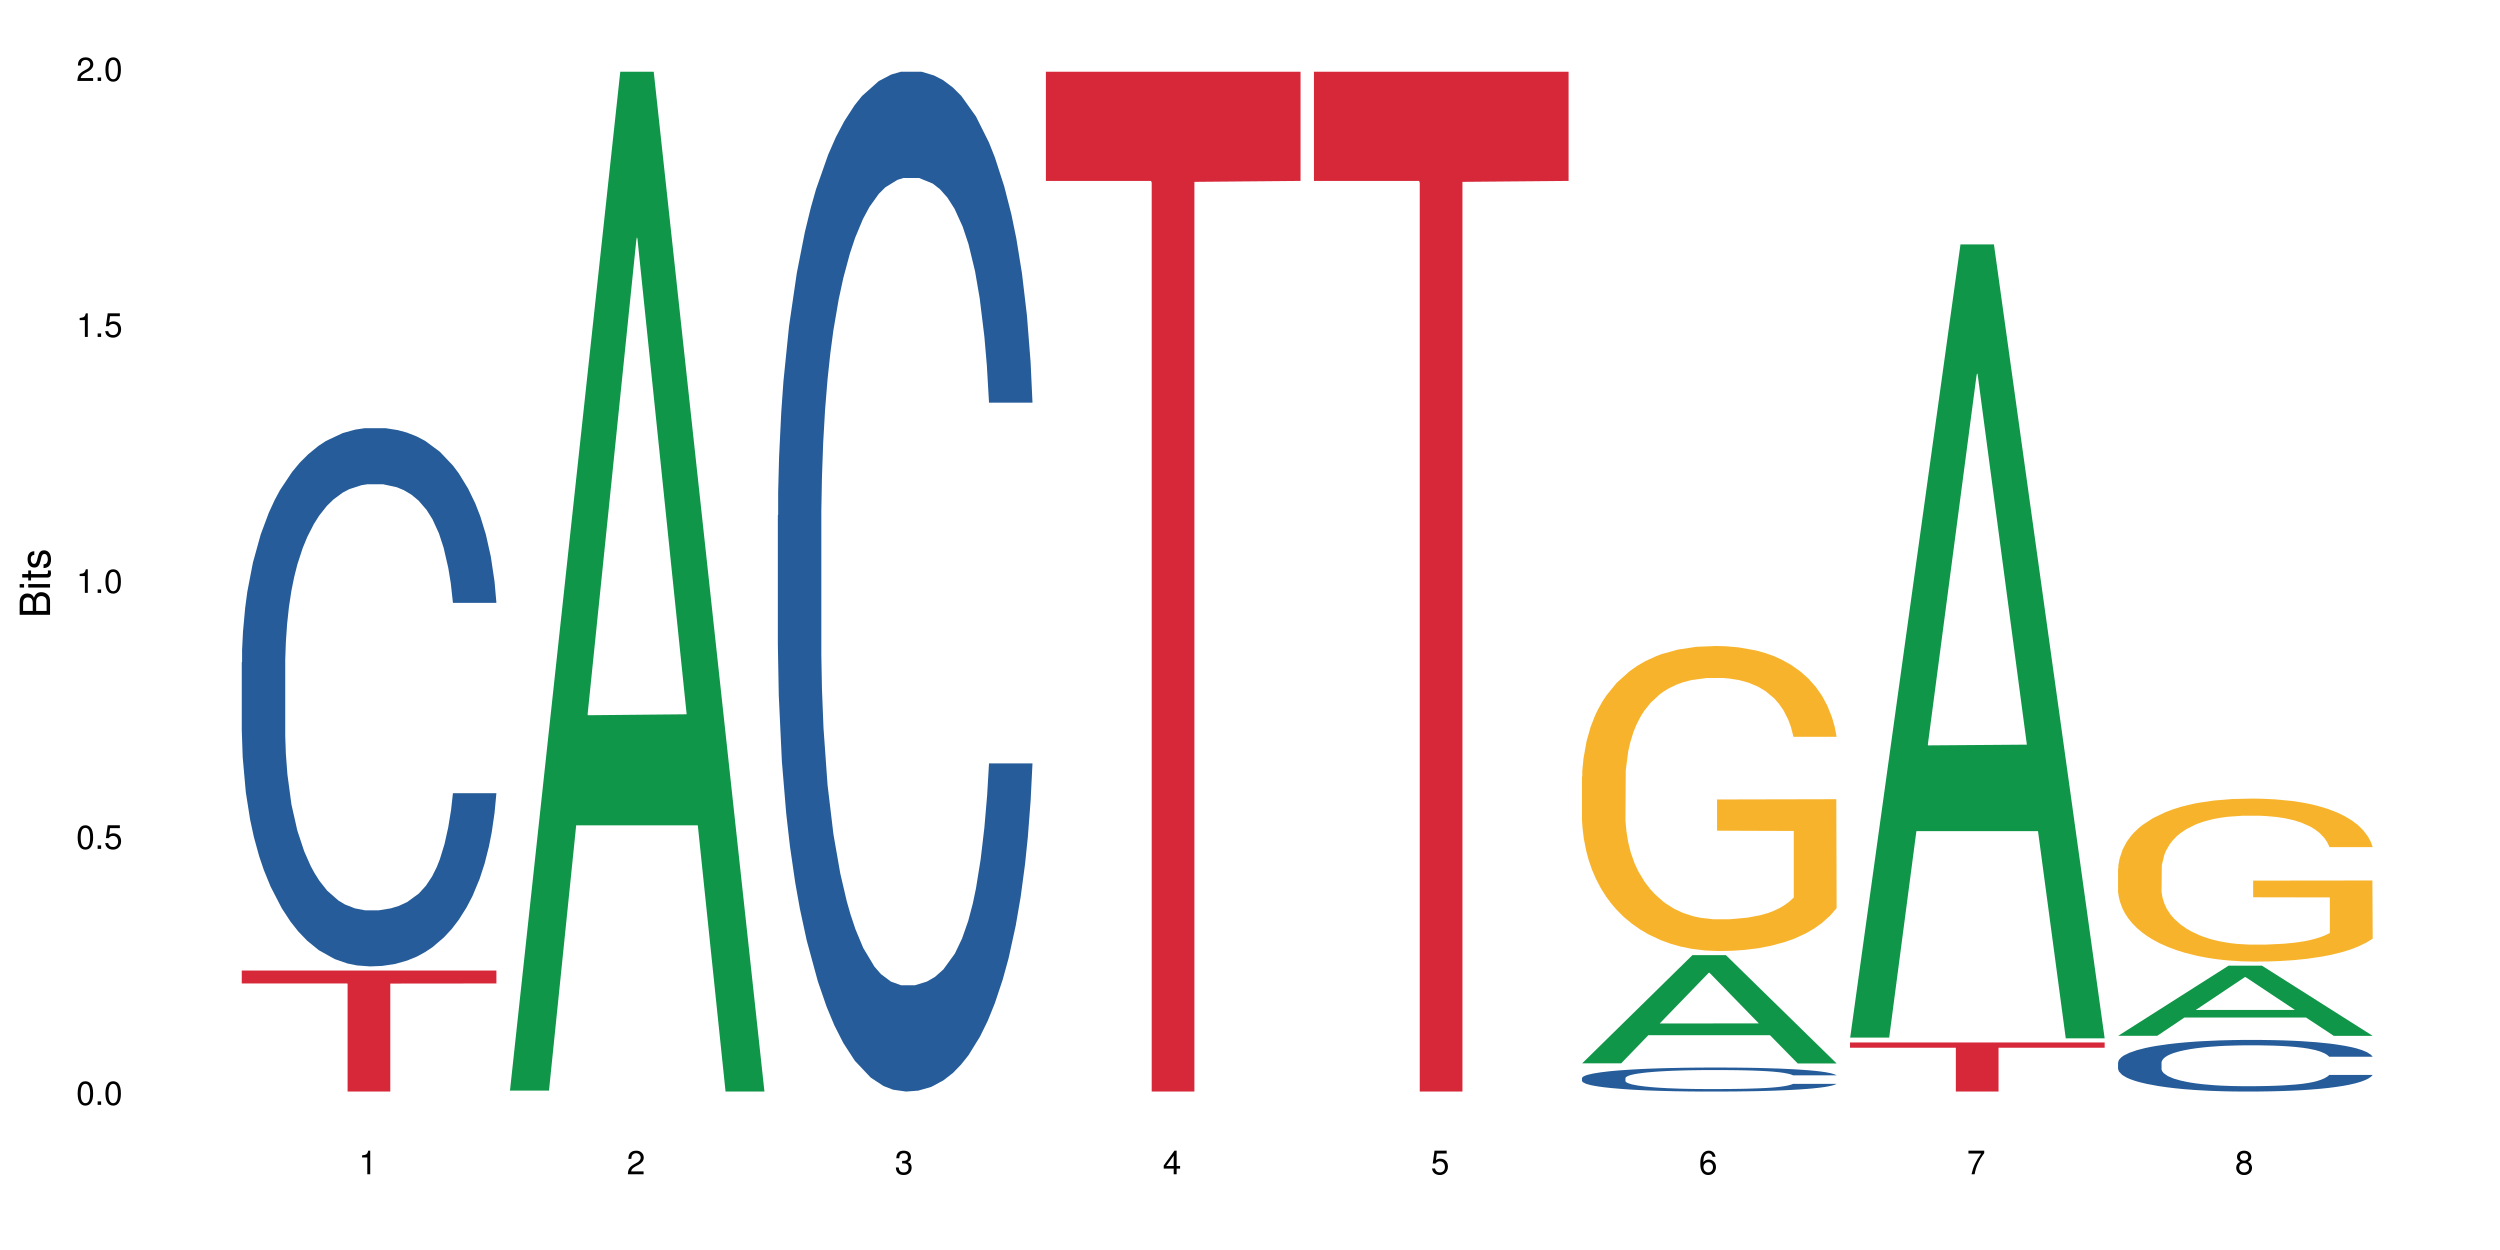 <?xml version="1.0" encoding="UTF-8"?>
<svg xmlns="http://www.w3.org/2000/svg" xmlns:xlink="http://www.w3.org/1999/xlink" width="720pt" height="360pt" viewBox="0 0 720 360" version="1.1">
<defs>
<g>
<symbol overflow="visible" id="glyph0-0">
<path style="stroke:none;" d=""/>
</symbol>
<symbol overflow="visible" id="glyph0-1">
<path style="stroke:none;" d="M 2.641 -6.797 C 2 -6.797 1.422 -6.531 1.078 -6.047 C 0.641 -5.453 0.406 -4.547 0.406 -3.297 C 0.406 -1 1.188 0.219 2.641 0.219 C 4.078 0.219 4.859 -1 4.859 -3.234 C 4.859 -4.562 4.656 -5.438 4.203 -6.047 C 3.844 -6.531 3.281 -6.797 2.641 -6.797 Z M 2.641 -6.047 C 3.547 -6.047 4 -5.125 4 -3.312 C 4 -1.375 3.562 -0.484 2.625 -0.484 C 1.734 -0.484 1.281 -1.422 1.281 -3.281 C 1.281 -5.141 1.734 -6.047 2.641 -6.047 Z M 2.641 -6.047 "/>
</symbol>
<symbol overflow="visible" id="glyph0-2">
<path style="stroke:none;" d="M 1.828 -1 L 0.828 -1 L 0.828 0 L 1.828 0 Z M 1.828 -1 "/>
</symbol>
<symbol overflow="visible" id="glyph0-3">
<path style="stroke:none;" d="M 4.562 -6.797 L 1.062 -6.797 L 0.547 -3.094 L 1.328 -3.094 C 1.719 -3.562 2.047 -3.734 2.578 -3.734 C 3.484 -3.734 4.062 -3.109 4.062 -2.094 C 4.062 -1.125 3.484 -0.531 2.578 -0.531 C 1.828 -0.531 1.375 -0.906 1.188 -1.672 L 0.328 -1.672 C 0.453 -1.109 0.547 -0.844 0.75 -0.594 C 1.125 -0.078 1.828 0.219 2.594 0.219 C 3.969 0.219 4.922 -0.781 4.922 -2.219 C 4.922 -3.562 4.031 -4.484 2.719 -4.484 C 2.25 -4.484 1.859 -4.359 1.469 -4.062 L 1.734 -5.969 L 4.562 -5.969 Z M 4.562 -6.797 "/>
</symbol>
<symbol overflow="visible" id="glyph0-4">
<path style="stroke:none;" d="M 2.484 -4.844 L 2.484 0 L 3.328 0 L 3.328 -6.797 L 2.766 -6.797 C 2.469 -5.75 2.281 -5.609 0.984 -5.453 L 0.984 -4.844 Z M 2.484 -4.844 "/>
</symbol>
<symbol overflow="visible" id="glyph0-5">
<path style="stroke:none;" d="M 4.859 -0.828 L 1.281 -0.828 C 1.359 -1.391 1.672 -1.75 2.5 -2.234 L 3.469 -2.75 C 4.406 -3.266 4.906 -3.969 4.906 -4.812 C 4.906 -5.375 4.672 -5.906 4.266 -6.266 C 3.859 -6.625 3.375 -6.797 2.719 -6.797 C 1.859 -6.797 1.219 -6.5 0.844 -5.922 C 0.609 -5.562 0.5 -5.125 0.484 -4.438 L 1.328 -4.438 C 1.359 -4.906 1.406 -5.188 1.531 -5.406 C 1.75 -5.812 2.188 -6.062 2.703 -6.062 C 3.469 -6.062 4.031 -5.516 4.031 -4.781 C 4.031 -4.25 3.719 -3.797 3.125 -3.438 L 2.234 -2.938 C 0.812 -2.141 0.406 -1.5 0.328 0 L 4.859 0 Z M 4.859 -0.828 "/>
</symbol>
<symbol overflow="visible" id="glyph0-6">
<path style="stroke:none;" d="M 2.125 -3.125 L 2.578 -3.125 C 3.516 -3.125 3.984 -2.703 3.984 -1.891 C 3.984 -1.031 3.469 -0.531 2.578 -0.531 C 1.656 -0.531 1.203 -0.984 1.156 -1.969 L 0.312 -1.969 C 0.344 -1.422 0.438 -1.078 0.609 -0.766 C 0.953 -0.109 1.625 0.219 2.547 0.219 C 3.953 0.219 4.859 -0.609 4.859 -1.906 C 4.859 -2.766 4.516 -3.25 3.703 -3.516 C 4.344 -3.766 4.656 -4.25 4.656 -4.938 C 4.656 -6.109 3.875 -6.797 2.578 -6.797 C 1.203 -6.797 0.484 -6.047 0.453 -4.609 L 1.297 -4.609 C 1.312 -5.016 1.344 -5.25 1.453 -5.453 C 1.641 -5.828 2.062 -6.062 2.594 -6.062 C 3.344 -6.062 3.797 -5.625 3.797 -4.906 C 3.797 -4.422 3.609 -4.141 3.25 -3.984 C 3.016 -3.891 2.719 -3.844 2.125 -3.844 Z M 2.125 -3.125 "/>
</symbol>
<symbol overflow="visible" id="glyph0-7">
<path style="stroke:none;" d="M 3.141 -1.625 L 3.141 0 L 3.984 0 L 3.984 -1.625 L 4.984 -1.625 L 4.984 -2.391 L 3.984 -2.391 L 3.984 -6.797 L 3.359 -6.797 L 0.266 -2.516 L 0.266 -1.625 Z M 3.141 -2.391 L 1 -2.391 L 3.141 -5.359 Z M 3.141 -2.391 "/>
</symbol>
<symbol overflow="visible" id="glyph0-8">
<path style="stroke:none;" d="M 4.781 -5.031 C 4.609 -6.141 3.891 -6.797 2.844 -6.797 C 2.094 -6.797 1.422 -6.438 1.031 -5.828 C 0.609 -5.172 0.406 -4.344 0.406 -3.094 C 0.406 -1.953 0.578 -1.234 0.984 -0.625 C 1.359 -0.078 1.953 0.219 2.703 0.219 C 3.984 0.219 4.922 -0.734 4.922 -2.078 C 4.922 -3.344 4.062 -4.234 2.844 -4.234 C 2.172 -4.234 1.641 -3.969 1.281 -3.469 C 1.281 -5.125 1.828 -6.047 2.797 -6.047 C 3.391 -6.047 3.797 -5.672 3.938 -5.031 Z M 2.734 -3.484 C 3.547 -3.484 4.062 -2.922 4.062 -2 C 4.062 -1.156 3.484 -0.531 2.703 -0.531 C 1.922 -0.531 1.328 -1.188 1.328 -2.047 C 1.328 -2.891 1.906 -3.484 2.734 -3.484 Z M 2.734 -3.484 "/>
</symbol>
<symbol overflow="visible" id="glyph0-9">
<path style="stroke:none;" d="M 4.984 -6.797 L 0.438 -6.797 L 0.438 -5.969 L 4.109 -5.969 C 2.5 -3.656 1.828 -2.234 1.328 0 L 2.219 0 C 2.594 -2.172 3.453 -4.047 4.984 -6.094 Z M 4.984 -6.797 "/>
</symbol>
<symbol overflow="visible" id="glyph0-10">
<path style="stroke:none;" d="M 3.75 -3.578 C 4.453 -4 4.688 -4.344 4.688 -4.984 C 4.688 -6.047 3.844 -6.797 2.641 -6.797 C 1.438 -6.797 0.594 -6.047 0.594 -4.984 C 0.594 -4.359 0.828 -4.016 1.516 -3.578 C 0.734 -3.203 0.359 -2.641 0.359 -1.891 C 0.359 -0.641 1.297 0.219 2.641 0.219 C 3.984 0.219 4.922 -0.641 4.922 -1.875 C 4.922 -2.641 4.531 -3.203 3.75 -3.578 Z M 2.641 -6.047 C 3.359 -6.047 3.812 -5.625 3.812 -4.969 C 3.812 -4.344 3.344 -3.922 2.641 -3.922 C 1.922 -3.922 1.453 -4.344 1.453 -4.984 C 1.453 -5.625 1.922 -6.047 2.641 -6.047 Z M 2.641 -3.203 C 3.484 -3.203 4.062 -2.672 4.062 -1.875 C 4.062 -1.062 3.484 -0.531 2.625 -0.531 C 1.797 -0.531 1.219 -1.078 1.219 -1.875 C 1.219 -2.672 1.797 -3.203 2.641 -3.203 Z M 2.641 -3.203 "/>
</symbol>
<symbol overflow="visible" id="glyph1-0">
<path style="stroke:none;" d=""/>
</symbol>
<symbol overflow="visible" id="glyph1-1">
<path style="stroke:none;" d="M 0 -0.953 L 0 -4.891 C 0 -5.719 -0.234 -6.344 -0.734 -6.797 C -1.188 -7.234 -1.812 -7.469 -2.5 -7.469 C -3.547 -7.469 -4.188 -7 -4.625 -5.875 C -4.984 -6.672 -5.641 -7.094 -6.531 -7.094 C -7.156 -7.094 -7.734 -6.859 -8.141 -6.391 C -8.562 -5.938 -8.75 -5.344 -8.75 -4.5 L -8.75 -0.953 Z M -4.984 -2.062 L -7.766 -2.062 L -7.766 -4.219 C -7.766 -4.844 -7.688 -5.203 -7.453 -5.5 C -7.219 -5.812 -6.859 -5.969 -6.375 -5.969 C -5.906 -5.969 -5.531 -5.812 -5.297 -5.5 C -5.062 -5.203 -4.984 -4.844 -4.984 -4.219 Z M -0.984 -2.062 L -4 -2.062 L -4 -4.781 C -4 -5.328 -3.859 -5.688 -3.578 -5.953 C -3.297 -6.219 -2.922 -6.359 -2.484 -6.359 C -2.062 -6.359 -1.688 -6.219 -1.406 -5.953 C -1.109 -5.688 -0.984 -5.328 -0.984 -4.781 Z M -0.984 -2.062 "/>
</symbol>
<symbol overflow="visible" id="glyph1-2">
<path style="stroke:none;" d="M -6.281 -1.797 L -6.281 -0.797 L 0 -0.797 L 0 -1.797 Z M -8.75 -1.797 L -8.75 -0.797 L -7.484 -0.797 L -7.484 -1.797 Z M -8.75 -1.797 "/>
</symbol>
<symbol overflow="visible" id="glyph1-3">
<path style="stroke:none;" d="M -6.281 -3.047 L -6.281 -2.016 L -8.016 -2.016 L -8.016 -1.016 L -6.281 -1.016 L -6.281 -0.172 L -5.469 -0.172 L -5.469 -1.016 L -0.719 -1.016 C -0.078 -1.016 0.281 -1.453 0.281 -2.234 C 0.281 -2.469 0.25 -2.719 0.188 -3.047 L -0.641 -3.047 C -0.609 -2.922 -0.594 -2.766 -0.594 -2.562 C -0.594 -2.141 -0.719 -2.016 -1.156 -2.016 L -5.469 -2.016 L -5.469 -3.047 Z M -6.281 -3.047 "/>
</symbol>
<symbol overflow="visible" id="glyph1-4">
<path style="stroke:none;" d="M -4.531 -5.25 C -5.766 -5.25 -6.469 -4.422 -6.469 -2.969 C -6.469 -1.516 -5.719 -0.562 -4.547 -0.562 C -3.562 -0.562 -3.094 -1.062 -2.734 -2.562 L -2.516 -3.484 C -2.344 -4.188 -2.094 -4.469 -1.625 -4.469 C -1.047 -4.469 -0.641 -3.875 -0.641 -3 C -0.641 -2.453 -0.797 -2 -1.062 -1.75 C -1.25 -1.594 -1.422 -1.531 -1.875 -1.469 L -1.875 -0.406 C -0.422 -0.453 0.281 -1.266 0.281 -2.922 C 0.281 -4.5 -0.5 -5.516 -1.719 -5.516 C -2.656 -5.516 -3.172 -4.984 -3.469 -3.734 L -3.703 -2.766 C -3.891 -1.953 -4.156 -1.609 -4.594 -1.609 C -5.172 -1.609 -5.547 -2.125 -5.547 -2.938 C -5.547 -3.75 -5.203 -4.172 -4.531 -4.203 Z M -4.531 -5.25 "/>
</symbol>
</g>
</defs>
<g id="surface12426">
<rect x="0" y="0" width="720" height="360" style="fill:rgb(100%,100%,100%);fill-opacity:1;stroke:none;"/>
<path style=" stroke:none;fill-rule:nonzero;fill:rgb(14.51%,36.078%,60%);fill-opacity:1;" d="M 69.629 190.762 L 69.719 190.617 L 69.719 187.219 L 69.988 181.836 L 70.613 175.031 L 71.238 170.355 L 72.848 161.996 L 75.086 153.922 L 77.41 147.688 L 79.109 144.004 L 80.629 141.168 L 84.117 135.926 L 86.355 133.234 L 88.77 130.824 L 91.719 128.414 L 93.867 127 L 98.695 124.73 L 102.273 123.738 L 105.047 123.316 L 111.039 123.316 L 114.613 123.883 L 117.207 124.59 L 120.07 125.723 L 122.484 127 L 126.688 130.117 L 130.445 134.082 L 132.145 136.352 L 134.828 140.742 L 136.883 144.992 L 138.316 148.68 L 139.926 153.922 L 141.355 160.297 L 142.43 167.523 L 142.965 173.617 L 130.445 173.617 L 129.82 167.949 L 129.102 163.555 L 127.762 157.746 L 126.422 153.637 L 124.543 149.527 L 122.844 146.836 L 120.516 144.145 L 118.461 142.445 L 116.312 141.168 L 114.258 140.316 L 110.32 139.469 L 105.762 139.469 L 104.062 139.75 L 100.574 140.887 L 98.695 141.875 L 96.012 143.859 L 94.133 145.703 L 91.898 148.535 L 90.379 150.945 L 88.5 154.629 L 87.16 157.887 L 85.637 162.562 L 84.742 166.105 L 83.938 170.074 L 83.223 174.75 L 82.688 179.707 L 82.328 184.953 L 82.148 190.051 L 82.148 212.016 L 82.328 217.117 L 82.777 223.066 L 83.938 231.711 L 85.637 239.219 L 87.605 245.172 L 89.484 249.422 L 90.559 251.406 L 91.988 253.672 L 94.223 256.508 L 97.445 259.34 L 99.32 260.473 L 102.184 261.605 L 105.137 262.172 L 109.07 262.172 L 112.559 261.605 L 114.883 260.898 L 117.297 259.766 L 120.605 257.355 L 122.664 255.09 L 124.453 252.398 L 125.793 249.703 L 126.688 247.438 L 128.031 243.047 L 129.102 238.227 L 129.906 233.27 L 130.445 228.449 L 142.965 228.449 L 142.43 234.117 L 141.625 239.645 L 140.82 243.754 L 139.566 248.711 L 138.137 253.105 L 136.078 258.066 L 134.379 261.324 L 132.145 264.867 L 130.086 267.559 L 127.852 269.965 L 124.543 272.801 L 122.395 274.219 L 120.07 275.492 L 117.297 276.625 L 113.809 277.617 L 110.055 278.184 L 106.566 278.328 L 102.809 278.043 L 100.035 277.477 L 96.371 276.203 L 91.809 273.652 L 88.5 270.957 L 85.906 268.266 L 83.672 265.434 L 81.168 261.605 L 77.945 255.371 L 75.98 250.555 L 74.637 246.586 L 73.117 241.062 L 72.043 236.102 L 70.793 228.168 L 69.898 218.105 L 69.629 210.312 Z M 69.629 190.762 "/>
<path style=" stroke:none;fill-rule:nonzero;fill:rgb(83.922%,15.686%,22.353%);fill-opacity:1;" d="M 69.629 279.508 L 142.965 279.508 L 142.965 283.238 L 112.402 283.27 L 112.402 314.371 L 100.105 314.371 L 100.105 283.305 L 99.926 283.238 L 69.629 283.238 Z M 69.629 279.508 "/>
<path style=" stroke:none;fill-rule:nonzero;fill:rgb(6.275%,58.824%,28.235%);fill-opacity:1;" d="M 146.824 314.094 L 146.902 313.82 L 178.637 20.664 L 188.273 20.664 L 220.16 314.371 L 208.957 314.371 L 200.965 237.703 L 165.941 237.703 L 158.109 314.094 L 146.824 314.094 L 169.312 205.988 L 197.754 205.711 L 183.57 68.648 L 183.414 68.375 L 183.258 69.199 L 169.234 205.711 L 169.312 205.988 Z M 146.824 314.094 "/>
<path style=" stroke:none;fill-rule:nonzero;fill:rgb(14.51%,36.078%,60%);fill-opacity:1;" d="M 224.02 148.457 L 224.109 148.188 L 224.109 141.742 L 224.379 131.543 L 225.004 118.656 L 225.633 109.797 L 227.242 93.957 L 229.477 78.652 L 231.801 66.84 L 233.5 59.859 L 235.023 54.492 L 238.508 44.559 L 240.746 39.457 L 243.16 34.891 L 246.113 30.328 L 248.258 27.645 L 253.086 23.348 L 256.664 21.469 L 259.438 20.664 L 265.43 20.664 L 269.008 21.738 L 271.602 23.078 L 274.461 25.227 L 276.875 27.645 L 281.082 33.551 L 284.836 41.066 L 286.535 45.363 L 289.219 53.684 L 291.277 61.738 L 292.707 68.719 L 294.316 78.652 L 295.746 90.734 L 296.82 104.426 L 297.355 115.969 L 284.836 115.969 L 284.211 105.23 L 283.496 96.91 L 282.152 85.902 L 280.812 78.117 L 278.934 70.332 L 277.234 65.23 L 274.91 60.129 L 272.852 56.906 L 270.707 54.492 L 268.648 52.879 L 264.715 51.27 L 260.152 51.27 L 258.453 51.805 L 254.965 53.953 L 253.086 55.832 L 250.406 59.59 L 248.527 63.082 L 246.289 68.449 L 244.77 73.016 L 242.891 79.996 L 241.551 86.172 L 240.031 95.031 L 239.137 101.742 L 238.332 109.258 L 237.613 118.117 L 237.078 127.516 L 236.723 137.449 L 236.543 147.113 L 236.543 188.727 L 236.723 198.391 L 237.168 209.668 L 238.332 226.043 L 240.031 240.273 L 241.996 251.547 L 243.875 259.602 L 244.949 263.359 L 246.379 267.656 L 248.617 273.027 L 251.836 278.395 L 253.715 280.543 L 256.574 282.691 L 259.527 283.766 L 263.461 283.766 L 266.949 282.691 L 269.273 281.348 L 271.691 279.199 L 275 274.637 L 277.055 270.34 L 278.844 265.242 L 280.188 260.141 L 281.082 255.844 L 282.422 247.52 L 283.496 238.395 L 284.301 228.996 L 284.836 219.867 L 297.355 219.867 L 296.82 230.609 L 296.016 241.078 L 295.211 248.863 L 293.957 258.262 L 292.527 266.582 L 290.473 275.98 L 288.773 282.152 L 286.535 288.867 L 284.48 293.969 L 282.242 298.531 L 278.934 303.898 L 276.789 306.586 L 274.461 309 L 271.691 311.148 L 268.203 313.027 L 264.445 314.102 L 260.957 314.371 L 257.203 313.832 L 254.43 312.762 L 250.762 310.344 L 246.199 305.512 L 242.891 300.41 L 240.297 295.309 L 238.062 289.941 L 235.559 282.691 L 232.34 270.879 L 230.371 261.75 L 229.031 254.234 L 227.508 243.762 L 226.438 234.367 L 225.184 219.332 L 224.289 200.27 L 224.02 185.504 Z M 224.02 148.457 "/>
<path style=" stroke:none;fill-rule:nonzero;fill:rgb(83.922%,15.686%,22.353%);fill-opacity:1;" d="M 301.219 20.664 L 374.555 20.664 L 374.555 52.102 L 343.988 52.379 L 343.988 314.371 L 331.691 314.371 L 331.691 52.652 L 331.516 52.102 L 301.219 52.102 Z M 301.219 20.664 "/>
<path style=" stroke:none;fill-rule:nonzero;fill:rgb(83.922%,15.686%,22.353%);fill-opacity:1;" d="M 378.414 20.664 L 451.75 20.664 L 451.75 52.102 L 421.184 52.379 L 421.184 314.371 L 408.887 314.371 L 408.887 52.652 L 408.711 52.102 L 378.414 52.102 Z M 378.414 20.664 "/>
<path style=" stroke:none;fill-rule:nonzero;fill:rgb(6.275%,58.824%,28.235%);fill-opacity:1;" d="M 455.609 306.246 L 455.688 306.219 L 487.418 275.078 L 497.055 275.078 L 528.945 306.277 L 517.742 306.277 L 509.75 298.133 L 474.727 298.133 L 466.891 306.246 L 455.609 306.246 L 478.094 294.766 L 506.535 294.734 L 492.355 280.176 L 492.199 280.148 L 492.043 280.234 L 478.016 294.734 L 478.094 294.766 Z M 455.609 306.246 "/>
<path style=" stroke:none;fill-rule:nonzero;fill:rgb(14.51%,36.078%,60%);fill-opacity:1;" d="M 455.609 310.465 L 455.699 310.457 L 455.699 310.305 L 455.965 310.066 L 456.594 309.762 L 457.219 309.555 L 458.828 309.18 L 461.066 308.82 L 463.391 308.543 L 465.09 308.379 L 466.609 308.254 L 470.098 308.02 L 472.332 307.898 L 474.746 307.789 L 477.699 307.684 L 479.848 307.621 L 484.676 307.52 L 488.254 307.477 L 491.023 307.457 L 497.016 307.457 L 500.594 307.48 L 503.188 307.512 L 506.051 307.562 L 508.465 307.621 L 512.668 307.758 L 516.426 307.938 L 518.125 308.039 L 520.805 308.234 L 522.863 308.422 L 524.293 308.586 L 525.906 308.82 L 527.336 309.105 L 528.41 309.43 L 528.945 309.699 L 516.426 309.699 L 515.797 309.445 L 515.082 309.25 L 513.742 308.992 L 512.398 308.809 L 510.523 308.625 L 508.824 308.504 L 506.496 308.387 L 504.441 308.309 L 502.293 308.254 L 500.238 308.215 L 496.301 308.176 L 491.742 308.176 L 490.043 308.188 L 486.555 308.238 L 484.676 308.285 L 481.992 308.371 L 480.113 308.453 L 477.879 308.582 L 476.359 308.688 L 474.48 308.852 L 473.137 309 L 471.617 309.207 L 470.723 309.363 L 469.918 309.543 L 469.203 309.75 L 468.668 309.973 L 468.309 310.207 L 468.129 310.434 L 468.129 311.414 L 468.309 311.641 L 468.758 311.906 L 469.918 312.293 L 471.617 312.625 L 473.586 312.891 L 475.465 313.082 L 476.535 313.168 L 477.969 313.27 L 480.203 313.398 L 483.422 313.523 L 485.301 313.574 L 488.164 313.625 L 491.113 313.648 L 495.051 313.648 L 498.539 313.625 L 500.863 313.594 L 503.277 313.543 L 506.586 313.434 L 508.645 313.336 L 510.434 313.215 L 511.773 313.094 L 512.668 312.992 L 514.008 312.797 L 515.082 312.582 L 515.887 312.359 L 516.426 312.145 L 528.945 312.145 L 528.41 312.398 L 527.605 312.645 L 526.797 312.828 L 525.547 313.051 L 524.117 313.246 L 522.059 313.469 L 520.359 313.613 L 518.125 313.77 L 516.066 313.891 L 513.832 313.996 L 510.523 314.125 L 508.375 314.188 L 506.051 314.246 L 503.277 314.293 L 499.789 314.34 L 496.035 314.363 L 492.547 314.371 L 488.789 314.359 L 486.016 314.332 L 482.352 314.277 L 477.789 314.16 L 474.48 314.043 L 471.887 313.922 L 469.648 313.797 L 467.145 313.625 L 463.926 313.348 L 461.957 313.133 L 460.617 312.953 L 459.098 312.707 L 458.023 312.488 L 456.773 312.133 L 455.879 311.684 L 455.609 311.336 Z M 455.609 310.465 "/>
<path style=" stroke:none;fill-rule:nonzero;fill:rgb(96.863%,70.196%,16.863%);fill-opacity:1;" d="M 455.609 223.672 L 455.699 223.594 L 455.699 221.988 L 456.055 218.375 L 456.949 213.402 L 458.113 209.309 L 459.367 206.102 L 460.172 204.414 L 461.512 202.008 L 462.676 200.242 L 465.625 196.633 L 469.383 193.262 L 471.438 191.82 L 473.766 190.453 L 477.074 188.93 L 478.594 188.367 L 483.246 187.086 L 488.52 186.281 L 494.336 186.043 L 497.016 186.121 L 500.684 186.441 L 505.691 187.324 L 508.555 188.129 L 510.789 188.93 L 513.117 189.973 L 515.977 191.578 L 518.66 193.504 L 520.805 195.43 L 522.953 197.836 L 524.742 200.402 L 526.262 203.211 L 527.605 206.582 L 528.41 209.391 L 528.945 212.199 L 516.516 212.199 L 515.797 209.391 L 514.992 207.223 L 513.652 204.574 L 512.309 202.652 L 510.969 201.125 L 508.465 199.039 L 506.316 197.758 L 503.637 196.633 L 501.043 195.91 L 498.09 195.43 L 496.301 195.27 L 491.562 195.27 L 487.27 195.832 L 484.766 196.473 L 482.977 197.113 L 480.473 198.316 L 478.953 199.281 L 478.059 199.922 L 475.375 202.41 L 473.586 204.656 L 472.602 206.18 L 471.348 208.586 L 470.457 210.754 L 469.473 213.965 L 468.934 216.371 L 468.219 221.828 L 468.129 236.27 L 468.398 239.316 L 468.934 242.609 L 469.648 245.496 L 470.723 248.547 L 471.797 250.871 L 473.676 254 L 475.285 256.086 L 476.535 257.449 L 478.953 259.617 L 479.934 260.34 L 482.262 261.785 L 484.676 262.906 L 487.625 263.871 L 489.863 264.352 L 493.441 264.754 L 498 264.754 L 503.367 264.27 L 506.766 263.629 L 509.09 262.988 L 510.609 262.426 L 512.488 261.543 L 513.832 260.742 L 515.082 259.859 L 516.602 258.492 L 516.602 239.316 L 494.512 239.238 L 494.512 230.25 L 528.855 230.172 L 528.945 261.543 L 527.066 263.711 L 524.742 265.797 L 522.508 267.398 L 520.18 268.766 L 516.871 270.289 L 514.188 271.25 L 510.074 272.375 L 506.316 273.098 L 502.383 273.578 L 498.895 273.82 L 494.781 273.898 L 491.113 273.738 L 487.18 273.258 L 484.051 272.617 L 481.188 271.812 L 478.324 270.77 L 474.746 269.086 L 472.422 267.723 L 470.008 266.035 L 467.594 264.031 L 465.445 261.863 L 464.016 260.18 L 462.586 258.254 L 461.066 255.848 L 459.633 253.117 L 458.559 250.633 L 457.578 247.824 L 456.859 245.176 L 456.145 241.566 L 455.789 238.676 L 455.609 236.188 Z M 455.609 223.672 "/>
<path style=" stroke:none;fill-rule:nonzero;fill:rgb(6.275%,58.824%,28.235%);fill-opacity:1;" d="M 532.805 298.832 L 532.883 298.617 L 564.617 70.395 L 574.254 70.395 L 606.141 299.047 L 594.938 299.047 L 586.945 239.363 L 551.922 239.363 L 544.086 298.832 L 532.805 298.832 L 555.293 214.672 L 583.734 214.457 L 569.551 107.75 L 569.395 107.539 L 569.238 108.18 L 555.215 214.457 L 555.293 214.672 Z M 532.805 298.832 "/>
<path style=" stroke:none;fill-rule:nonzero;fill:rgb(83.922%,15.686%,22.353%);fill-opacity:1;" d="M 532.805 300.227 L 606.141 300.227 L 606.141 301.742 L 575.578 301.754 L 575.578 314.371 L 563.281 314.371 L 563.281 301.77 L 563.102 301.742 L 532.805 301.742 Z M 532.805 300.227 "/>
<path style=" stroke:none;fill-rule:nonzero;fill:rgb(6.275%,58.824%,28.235%);fill-opacity:1;" d="M 610 298.309 L 610.078 298.289 L 641.812 278.121 L 651.449 278.121 L 683.336 298.328 L 672.133 298.328 L 664.141 293.055 L 629.117 293.055 L 621.285 298.309 L 610 298.309 L 632.488 290.871 L 660.93 290.852 L 646.746 281.422 L 646.59 281.402 L 646.434 281.461 L 632.41 290.852 L 632.488 290.871 Z M 610 298.309 "/>
<path style=" stroke:none;fill-rule:nonzero;fill:rgb(14.51%,36.078%,60%);fill-opacity:1;" d="M 610 305.977 L 610.09 305.961 L 610.09 305.637 L 610.359 305.117 L 610.984 304.469 L 611.609 304.02 L 613.219 303.219 L 615.457 302.441 L 617.781 301.844 L 619.48 301.492 L 621 301.219 L 624.488 300.719 L 626.727 300.461 L 629.141 300.227 L 632.09 299.996 L 634.238 299.863 L 639.066 299.645 L 642.645 299.551 L 645.418 299.508 L 651.41 299.508 L 654.988 299.562 L 657.578 299.629 L 660.441 299.738 L 662.855 299.863 L 667.059 300.16 L 670.816 300.539 L 672.516 300.758 L 675.199 301.18 L 677.254 301.586 L 678.688 301.941 L 680.297 302.441 L 681.727 303.055 L 682.801 303.746 L 683.336 304.332 L 670.816 304.332 L 670.191 303.789 L 669.477 303.367 L 668.133 302.809 L 666.793 302.414 L 664.914 302.023 L 663.215 301.762 L 660.891 301.504 L 658.832 301.344 L 656.688 301.219 L 654.629 301.137 L 650.695 301.059 L 646.133 301.059 L 644.434 301.086 L 640.945 301.191 L 639.066 301.289 L 636.383 301.477 L 634.508 301.656 L 632.27 301.926 L 630.75 302.156 L 628.871 302.512 L 627.531 302.824 L 626.008 303.273 L 625.117 303.609 L 624.309 303.992 L 623.594 304.441 L 623.059 304.914 L 622.699 305.418 L 622.523 305.906 L 622.523 308.012 L 622.699 308.5 L 623.148 309.074 L 624.309 309.902 L 626.008 310.621 L 627.977 311.191 L 629.855 311.598 L 630.93 311.789 L 632.359 312.008 L 634.594 312.277 L 637.816 312.551 L 639.691 312.66 L 642.555 312.77 L 645.508 312.82 L 649.441 312.82 L 652.93 312.77 L 655.254 312.699 L 657.668 312.59 L 660.977 312.359 L 663.035 312.145 L 664.824 311.883 L 666.164 311.625 L 667.059 311.41 L 668.402 310.988 L 669.477 310.527 L 670.281 310.051 L 670.816 309.59 L 683.336 309.59 L 682.801 310.133 L 681.996 310.66 L 681.191 311.055 L 679.938 311.531 L 678.508 311.953 L 676.449 312.43 L 674.75 312.742 L 672.516 313.078 L 670.457 313.34 L 668.223 313.57 L 664.914 313.84 L 662.766 313.977 L 660.441 314.098 L 657.668 314.207 L 654.18 314.301 L 650.426 314.355 L 646.938 314.371 L 643.18 314.344 L 640.41 314.289 L 636.742 314.168 L 632.18 313.922 L 628.871 313.664 L 626.277 313.406 L 624.043 313.133 L 621.539 312.77 L 618.316 312.168 L 616.352 311.707 L 615.008 311.328 L 613.488 310.797 L 612.414 310.32 L 611.164 309.562 L 610.27 308.598 L 610 307.852 Z M 610 305.977 "/>
<path style=" stroke:none;fill-rule:nonzero;fill:rgb(96.863%,70.196%,16.863%);fill-opacity:1;" d="M 610 250.102 L 610.09 250.059 L 610.09 249.199 L 610.449 247.273 L 611.344 244.613 L 612.504 242.426 L 613.758 240.711 L 614.562 239.812 L 615.902 238.527 L 617.066 237.582 L 620.016 235.652 L 623.773 233.852 L 625.832 233.082 L 628.156 232.352 L 631.465 231.539 L 632.984 231.238 L 637.637 230.551 L 642.914 230.121 L 648.727 229.992 L 651.41 230.035 L 655.074 230.207 L 660.086 230.68 L 662.945 231.109 L 665.184 231.539 L 667.508 232.094 L 670.367 232.953 L 673.051 233.98 L 675.199 235.012 L 677.344 236.297 L 679.133 237.668 L 680.652 239.168 L 681.996 240.969 L 682.801 242.469 L 683.336 243.969 L 670.906 243.969 L 670.191 242.469 L 669.387 241.312 L 668.043 239.898 L 666.703 238.867 L 665.359 238.055 L 662.855 236.941 L 660.711 236.254 L 658.027 235.652 L 655.434 235.266 L 652.48 235.012 L 650.695 234.926 L 645.953 234.926 L 641.66 235.223 L 639.156 235.566 L 637.367 235.91 L 634.863 236.555 L 633.344 237.066 L 632.449 237.41 L 629.766 238.738 L 627.977 239.941 L 626.992 240.754 L 625.742 242.043 L 624.848 243.199 L 623.863 244.914 L 623.328 246.199 L 622.609 249.117 L 622.523 256.832 L 622.789 258.461 L 623.328 260.219 L 624.043 261.762 L 625.117 263.391 L 626.188 264.637 L 628.066 266.309 L 629.676 267.422 L 630.93 268.152 L 633.344 269.309 L 634.328 269.695 L 636.652 270.465 L 639.066 271.066 L 642.02 271.582 L 644.254 271.84 L 647.832 272.051 L 652.395 272.051 L 657.758 271.797 L 661.156 271.453 L 663.484 271.109 L 665.004 270.809 L 666.883 270.336 L 668.223 269.91 L 669.477 269.438 L 670.996 268.707 L 670.996 258.461 L 648.906 258.418 L 648.906 253.617 L 683.246 253.574 L 683.336 270.336 L 681.457 271.496 L 679.133 272.609 L 676.898 273.469 L 674.574 274.195 L 671.262 275.012 L 668.582 275.523 L 664.465 276.125 L 660.711 276.512 L 656.773 276.77 L 653.285 276.898 L 649.172 276.941 L 645.508 276.855 L 641.57 276.598 L 638.441 276.254 L 635.578 275.824 L 632.719 275.27 L 629.141 274.367 L 626.816 273.637 L 624.398 272.738 L 621.984 271.668 L 619.84 270.508 L 618.406 269.609 L 616.977 268.578 L 615.457 267.293 L 614.027 265.836 L 612.953 264.508 L 611.969 263.008 L 611.254 261.59 L 610.539 259.66 L 610.18 258.117 L 610 256.789 Z M 610 250.102 "/>
<g style="fill:rgb(0%,0%,0%);fill-opacity:1;">
  <use xlink:href="#glyph0-1" x="21.957" y="318.198"/>
  <use xlink:href="#glyph0-2" x="27.291" y="318.198"/>
  <use xlink:href="#glyph0-1" x="29.958" y="318.198"/>
</g>
<g style="fill:rgb(0%,0%,0%);fill-opacity:1;">
  <use xlink:href="#glyph0-1" x="21.957" y="244.476"/>
  <use xlink:href="#glyph0-2" x="27.291" y="244.476"/>
  <use xlink:href="#glyph0-3" x="29.958" y="244.476"/>
</g>
<g style="fill:rgb(0%,0%,0%);fill-opacity:1;">
  <use xlink:href="#glyph0-4" x="21.957" y="170.753"/>
  <use xlink:href="#glyph0-2" x="27.291" y="170.753"/>
  <use xlink:href="#glyph0-1" x="29.958" y="170.753"/>
</g>
<g style="fill:rgb(0%,0%,0%);fill-opacity:1;">
  <use xlink:href="#glyph0-4" x="21.957" y="97.034"/>
  <use xlink:href="#glyph0-2" x="27.291" y="97.034"/>
  <use xlink:href="#glyph0-3" x="29.958" y="97.034"/>
</g>
<g style="fill:rgb(0%,0%,0%);fill-opacity:1;">
  <use xlink:href="#glyph0-5" x="21.957" y="23.312"/>
  <use xlink:href="#glyph0-2" x="27.291" y="23.312"/>
  <use xlink:href="#glyph0-1" x="29.958" y="23.312"/>
</g>
<g style="fill:rgb(0%,0%,0%);fill-opacity:1;">
  <use xlink:href="#glyph0-4" x="103.297" y="338.19"/>
</g>
<g style="fill:rgb(0%,0%,0%);fill-opacity:1;">
  <use xlink:href="#glyph0-5" x="180.492" y="338.19"/>
</g>
<g style="fill:rgb(0%,0%,0%);fill-opacity:1;">
  <use xlink:href="#glyph0-6" x="257.688" y="338.19"/>
</g>
<g style="fill:rgb(0%,0%,0%);fill-opacity:1;">
  <use xlink:href="#glyph0-7" x="334.887" y="338.19"/>
</g>
<g style="fill:rgb(0%,0%,0%);fill-opacity:1;">
  <use xlink:href="#glyph0-3" x="412.082" y="338.19"/>
</g>
<g style="fill:rgb(0%,0%,0%);fill-opacity:1;">
  <use xlink:href="#glyph0-8" x="489.277" y="338.19"/>
</g>
<g style="fill:rgb(0%,0%,0%);fill-opacity:1;">
  <use xlink:href="#glyph0-9" x="566.473" y="338.19"/>
</g>
<g style="fill:rgb(0%,0%,0%);fill-opacity:1;">
  <use xlink:href="#glyph0-10" x="643.668" y="338.19"/>
</g>
<g style="fill:rgb(0%,0%,0%);fill-opacity:1;">
  <use xlink:href="#glyph1-1" x="14.412" y="178.016"/>
  <use xlink:href="#glyph1-2" x="14.412" y="170.012"/>
  <use xlink:href="#glyph1-3" x="14.412" y="167.348"/>
  <use xlink:href="#glyph1-4" x="14.412" y="164.012"/>
</g>
</g>
</svg>
